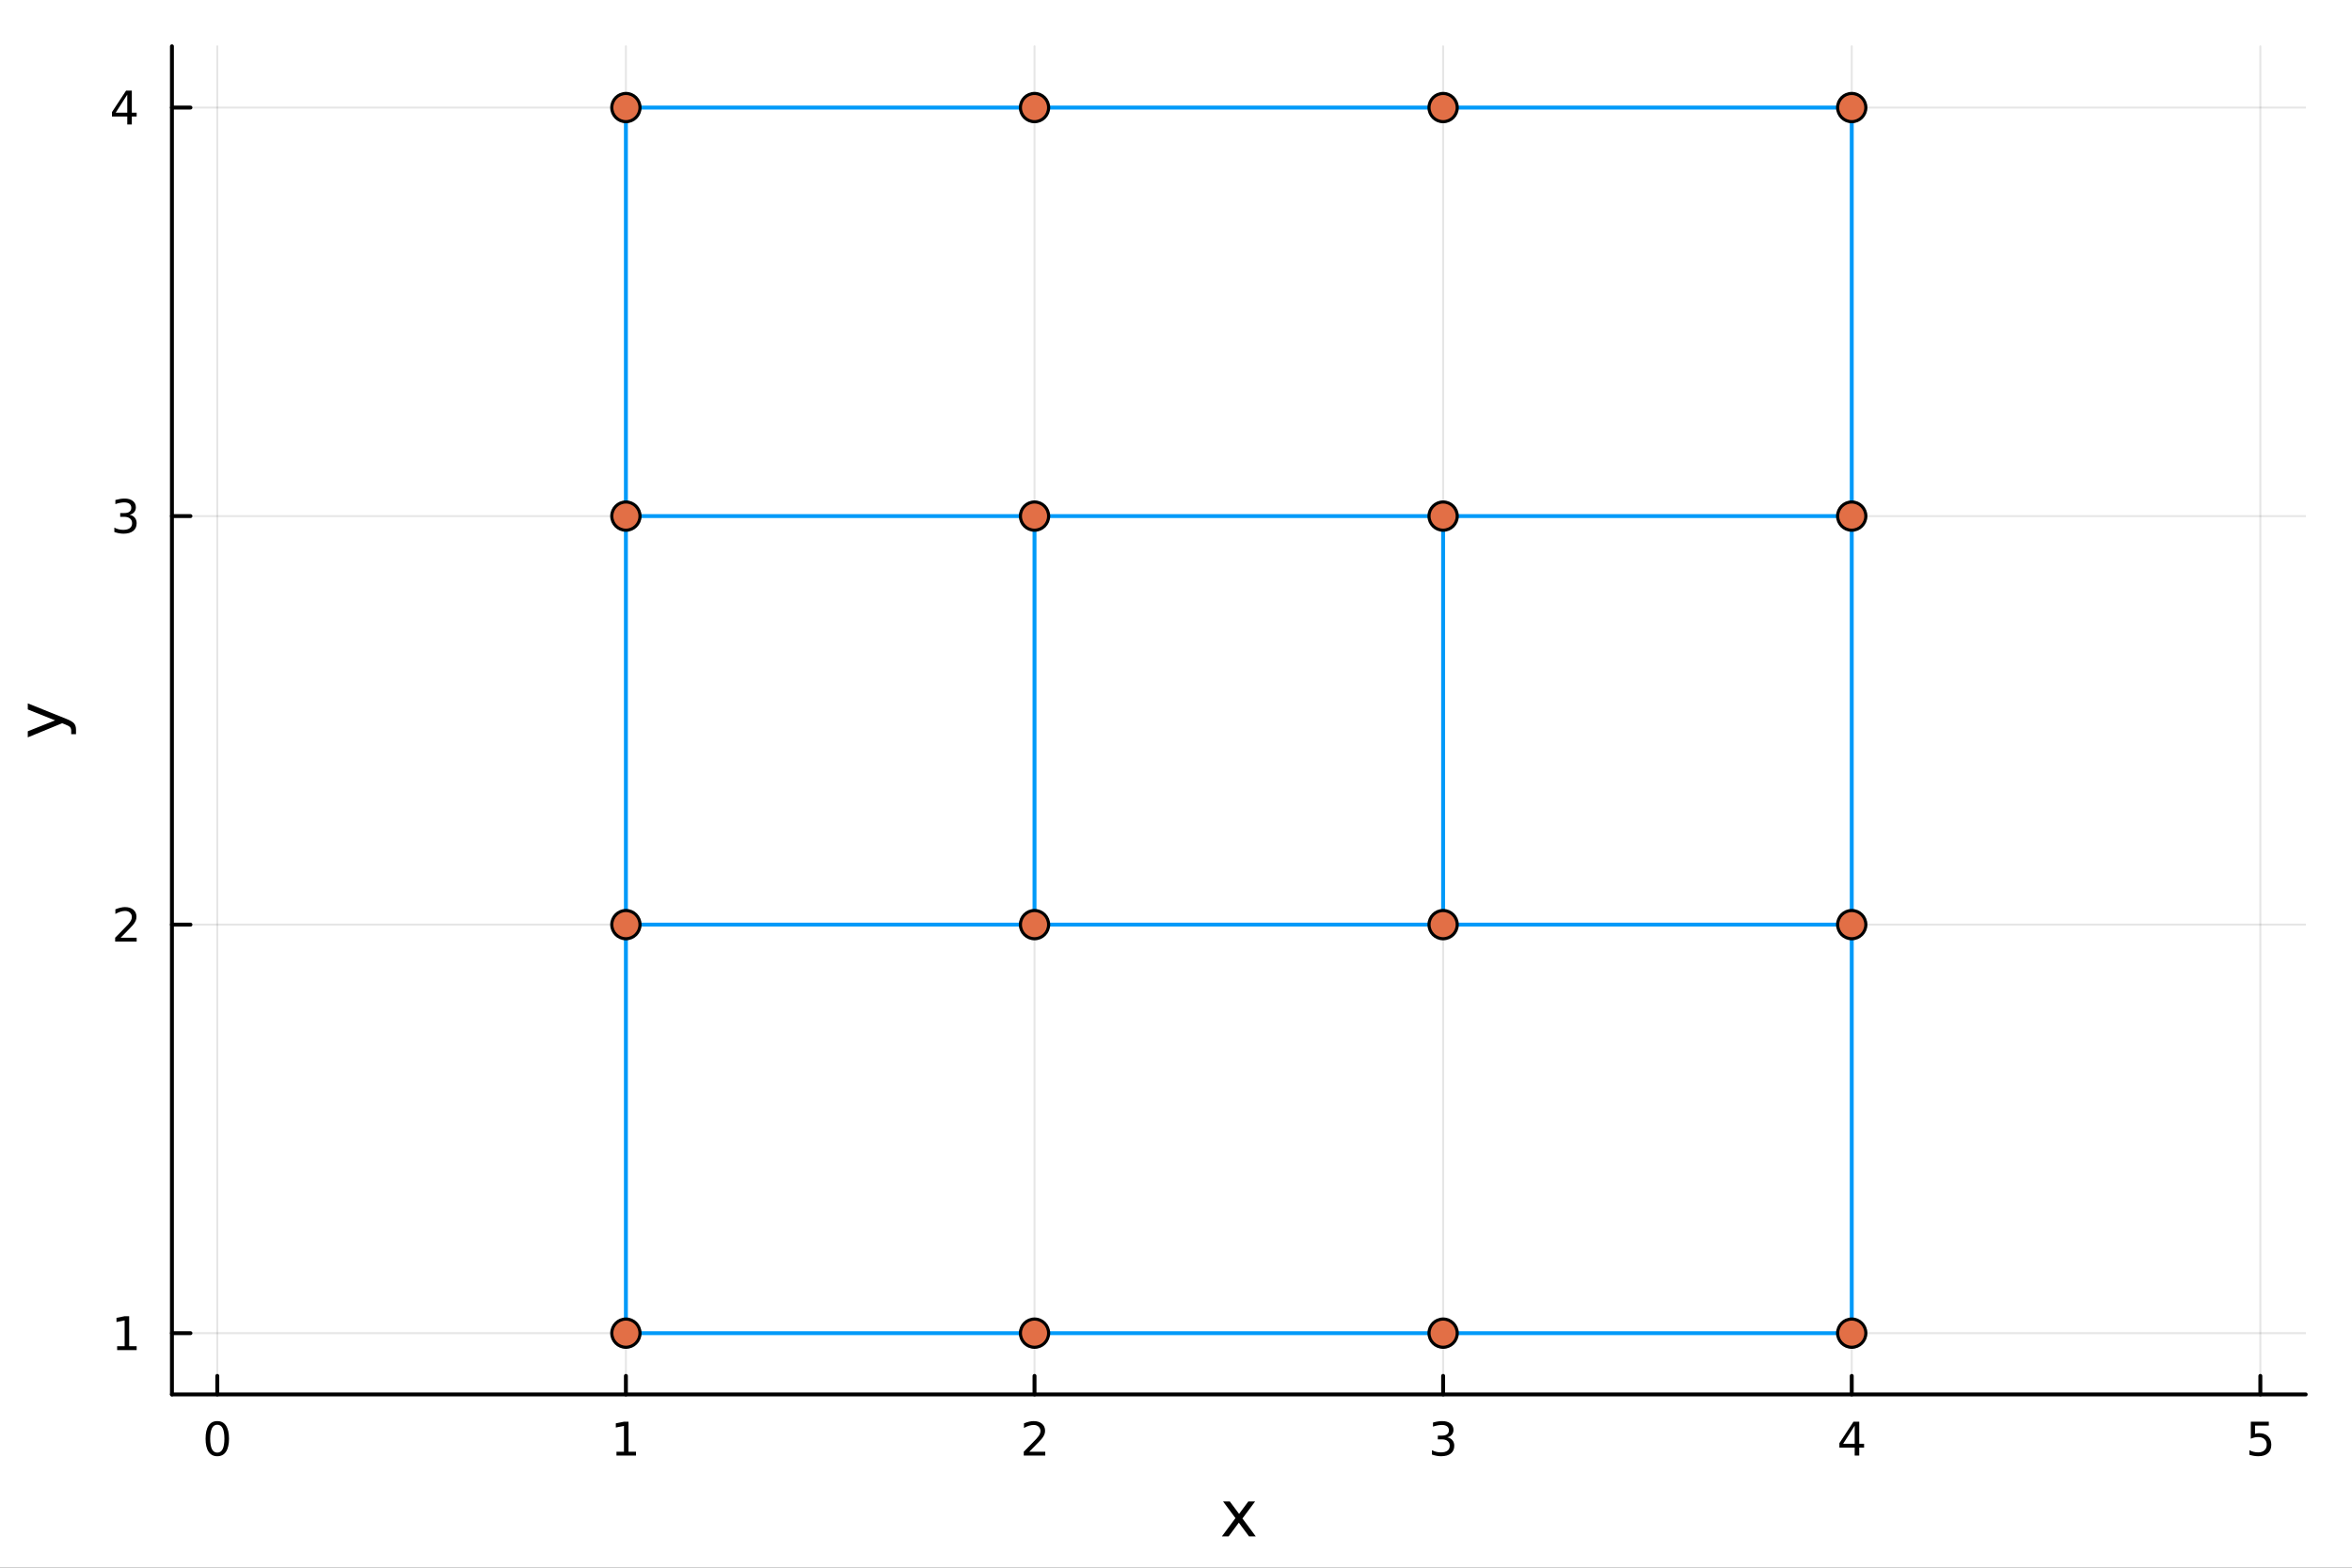 <?xml version="1.0" encoding="utf-8"?>
<svg xmlns="http://www.w3.org/2000/svg" xmlns:xlink="http://www.w3.org/1999/xlink" width="600" height="400" viewBox="0 0 2400 1600">
<rect x="0" y="0" width="2400" height="1600" fill="#333333" stroke="none"/>
<defs>
  <clipPath id="clip770">
    <rect x="0" y="0" width="2400" height="1600"/>
  </clipPath>
</defs>
<path clip-path="url(#clip770)" d="M0 1600 L2400 1600 L2400 0 L0 0  Z" fill="#ffffff" fill-rule="evenodd" fill-opacity="1"/>
<defs>
  <clipPath id="clip771">
    <rect x="480" y="0" width="1681" height="1600"/>
  </clipPath>
</defs>
<path clip-path="url(#clip770)" d="M175.445 1423.18 L2352.76 1423.18 L2352.76 47.244 L175.445 47.244  Z" fill="#ffffff" fill-rule="evenodd" fill-opacity="1"/>
<defs>
  <clipPath id="clip772">
    <rect x="175" y="47" width="2178" height="1377"/>
  </clipPath>
</defs>
<polyline clip-path="url(#clip772)" style="stroke:#000000; stroke-linecap:round; stroke-linejoin:round; stroke-width:2; stroke-opacity:0.1; fill:none" points="221.725,1423.18 221.725,47.244 "/>
<polyline clip-path="url(#clip772)" style="stroke:#000000; stroke-linecap:round; stroke-linejoin:round; stroke-width:2; stroke-opacity:0.1; fill:none" points="638.675,1423.18 638.675,47.244 "/>
<polyline clip-path="url(#clip772)" style="stroke:#000000; stroke-linecap:round; stroke-linejoin:round; stroke-width:2; stroke-opacity:0.1; fill:none" points="1055.63,1423.18 1055.63,47.244 "/>
<polyline clip-path="url(#clip772)" style="stroke:#000000; stroke-linecap:round; stroke-linejoin:round; stroke-width:2; stroke-opacity:0.1; fill:none" points="1472.58,1423.18 1472.58,47.244 "/>
<polyline clip-path="url(#clip772)" style="stroke:#000000; stroke-linecap:round; stroke-linejoin:round; stroke-width:2; stroke-opacity:0.1; fill:none" points="1889.53,1423.18 1889.53,47.244 "/>
<polyline clip-path="url(#clip772)" style="stroke:#000000; stroke-linecap:round; stroke-linejoin:round; stroke-width:2; stroke-opacity:0.1; fill:none" points="2306.48,1423.18 2306.48,47.244 "/>
<polyline clip-path="url(#clip770)" style="stroke:#000000; stroke-linecap:round; stroke-linejoin:round; stroke-width:4; stroke-opacity:1; fill:none" points="175.445,1423.18 2352.76,1423.18 "/>
<polyline clip-path="url(#clip770)" style="stroke:#000000; stroke-linecap:round; stroke-linejoin:round; stroke-width:4; stroke-opacity:1; fill:none" points="221.725,1423.18 221.725,1404.28 "/>
<polyline clip-path="url(#clip770)" style="stroke:#000000; stroke-linecap:round; stroke-linejoin:round; stroke-width:4; stroke-opacity:1; fill:none" points="638.675,1423.18 638.675,1404.28 "/>
<polyline clip-path="url(#clip770)" style="stroke:#000000; stroke-linecap:round; stroke-linejoin:round; stroke-width:4; stroke-opacity:1; fill:none" points="1055.63,1423.18 1055.63,1404.28 "/>
<polyline clip-path="url(#clip770)" style="stroke:#000000; stroke-linecap:round; stroke-linejoin:round; stroke-width:4; stroke-opacity:1; fill:none" points="1472.58,1423.18 1472.58,1404.28 "/>
<polyline clip-path="url(#clip770)" style="stroke:#000000; stroke-linecap:round; stroke-linejoin:round; stroke-width:4; stroke-opacity:1; fill:none" points="1889.53,1423.18 1889.53,1404.28 "/>
<polyline clip-path="url(#clip770)" style="stroke:#000000; stroke-linecap:round; stroke-linejoin:round; stroke-width:4; stroke-opacity:1; fill:none" points="2306.48,1423.18 2306.48,1404.28 "/>
<path clip-path="url(#clip770)" d="M221.725 1454.1 Q218.114 1454.1 216.285 1457.66 Q214.48 1461.2 214.48 1468.33 Q214.48 1475.44 216.285 1479.01 Q218.114 1482.55 221.725 1482.55 Q225.359 1482.55 227.165 1479.01 Q228.993 1475.44 228.993 1468.33 Q228.993 1461.2 227.165 1457.66 Q225.359 1454.1 221.725 1454.1 M221.725 1450.39 Q227.535 1450.39 230.591 1455 Q233.669 1459.58 233.669 1468.33 Q233.669 1477.06 230.591 1481.67 Q227.535 1486.25 221.725 1486.25 Q215.915 1486.25 212.836 1481.67 Q209.781 1477.06 209.781 1468.33 Q209.781 1459.58 212.836 1455 Q215.915 1450.39 221.725 1450.39 Z" fill="#000000" fill-rule="nonzero" fill-opacity="1" /><path clip-path="url(#clip770)" d="M629.057 1481.64 L636.696 1481.64 L636.696 1455.28 L628.386 1456.95 L628.386 1452.69 L636.65 1451.02 L641.326 1451.02 L641.326 1481.64 L648.965 1481.64 L648.965 1485.58 L629.057 1485.58 L629.057 1481.64 Z" fill="#000000" fill-rule="nonzero" fill-opacity="1" /><path clip-path="url(#clip770)" d="M1050.28 1481.64 L1066.6 1481.64 L1066.6 1485.58 L1044.65 1485.58 L1044.65 1481.64 Q1047.32 1478.89 1051.9 1474.26 Q1056.51 1469.61 1057.69 1468.27 Q1059.93 1465.74 1060.81 1464.01 Q1061.71 1462.25 1061.71 1460.56 Q1061.71 1457.8 1059.77 1456.07 Q1057.85 1454.33 1054.75 1454.33 Q1052.55 1454.33 1050.09 1455.09 Q1047.66 1455.86 1044.88 1457.41 L1044.88 1452.69 Q1047.71 1451.55 1050.16 1450.97 Q1052.62 1450.39 1054.65 1450.39 Q1060.02 1450.39 1063.22 1453.08 Q1066.41 1455.77 1066.41 1460.26 Q1066.41 1462.39 1065.6 1464.31 Q1064.82 1466.2 1062.71 1468.8 Q1062.13 1469.47 1059.03 1472.69 Q1055.93 1475.88 1050.28 1481.64 Z" fill="#000000" fill-rule="nonzero" fill-opacity="1" /><path clip-path="url(#clip770)" d="M1476.82 1466.95 Q1480.18 1467.66 1482.05 1469.93 Q1483.95 1472.2 1483.95 1475.53 Q1483.95 1480.65 1480.43 1483.45 Q1476.92 1486.25 1470.43 1486.25 Q1468.26 1486.25 1465.94 1485.81 Q1463.65 1485.39 1461.2 1484.54 L1461.2 1480.02 Q1463.14 1481.16 1465.46 1481.74 Q1467.77 1482.32 1470.3 1482.32 Q1474.69 1482.32 1476.99 1480.58 Q1479.3 1478.84 1479.3 1475.53 Q1479.3 1472.48 1477.15 1470.77 Q1475.02 1469.03 1471.2 1469.03 L1467.17 1469.03 L1467.17 1465.19 L1471.38 1465.19 Q1474.83 1465.19 1476.66 1463.82 Q1478.49 1462.43 1478.49 1459.84 Q1478.49 1457.18 1476.59 1455.77 Q1474.72 1454.33 1471.2 1454.33 Q1469.28 1454.33 1467.08 1454.75 Q1464.88 1455.16 1462.24 1456.04 L1462.24 1451.88 Q1464.9 1451.14 1467.22 1450.77 Q1469.55 1450.39 1471.62 1450.39 Q1476.94 1450.39 1480.04 1452.83 Q1483.14 1455.23 1483.14 1459.35 Q1483.14 1462.22 1481.5 1464.21 Q1479.86 1466.18 1476.82 1466.95 Z" fill="#000000" fill-rule="nonzero" fill-opacity="1" /><path clip-path="url(#clip770)" d="M1892.54 1455.09 L1880.73 1473.54 L1892.54 1473.54 L1892.54 1455.09 M1891.31 1451.02 L1897.19 1451.02 L1897.19 1473.54 L1902.12 1473.54 L1902.12 1477.43 L1897.19 1477.43 L1897.19 1485.58 L1892.54 1485.58 L1892.54 1477.43 L1876.93 1477.43 L1876.93 1472.92 L1891.31 1451.02 Z" fill="#000000" fill-rule="nonzero" fill-opacity="1" /><path clip-path="url(#clip770)" d="M2296.75 1451.02 L2315.11 1451.02 L2315.11 1454.96 L2301.04 1454.96 L2301.04 1463.43 Q2302.05 1463.08 2303.07 1462.92 Q2304.09 1462.73 2305.11 1462.73 Q2310.9 1462.73 2314.28 1465.9 Q2317.66 1469.08 2317.66 1474.49 Q2317.66 1480.07 2314.18 1483.17 Q2310.71 1486.25 2304.39 1486.25 Q2302.22 1486.25 2299.95 1485.88 Q2297.7 1485.51 2295.3 1484.77 L2295.3 1480.07 Q2297.38 1481.2 2299.6 1481.76 Q2301.82 1482.32 2304.3 1482.32 Q2308.3 1482.32 2310.64 1480.21 Q2312.98 1478.1 2312.98 1474.49 Q2312.98 1470.88 2310.64 1468.77 Q2308.3 1466.67 2304.3 1466.67 Q2302.43 1466.67 2300.55 1467.08 Q2298.7 1467.5 2296.75 1468.38 L2296.75 1451.02 Z" fill="#000000" fill-rule="nonzero" fill-opacity="1" /><path clip-path="url(#clip770)" d="M1280.72 1532.4 L1267.82 1549.74 L1281.38 1568.04 L1274.48 1568.04 L1264.1 1554.04 L1253.72 1568.04 L1246.82 1568.04 L1260.66 1549.39 L1248 1532.4 L1254.9 1532.4 L1264.36 1545.1 L1273.81 1532.4 L1280.72 1532.4 Z" fill="#000000" fill-rule="nonzero" fill-opacity="1" /><polyline clip-path="url(#clip772)" style="stroke:#000000; stroke-linecap:round; stroke-linejoin:round; stroke-width:2; stroke-opacity:0.1; fill:none" points="175.445,1360.64 2352.76,1360.64 "/>
<polyline clip-path="url(#clip772)" style="stroke:#000000; stroke-linecap:round; stroke-linejoin:round; stroke-width:2; stroke-opacity:0.1; fill:none" points="175.445,943.687 2352.76,943.687 "/>
<polyline clip-path="url(#clip772)" style="stroke:#000000; stroke-linecap:round; stroke-linejoin:round; stroke-width:2; stroke-opacity:0.1; fill:none" points="175.445,526.737 2352.76,526.737 "/>
<polyline clip-path="url(#clip772)" style="stroke:#000000; stroke-linecap:round; stroke-linejoin:round; stroke-width:2; stroke-opacity:0.1; fill:none" points="175.445,109.787 2352.76,109.787 "/>
<polyline clip-path="url(#clip770)" style="stroke:#000000; stroke-linecap:round; stroke-linejoin:round; stroke-width:4; stroke-opacity:1; fill:none" points="175.445,1423.18 175.445,47.244 "/>
<polyline clip-path="url(#clip770)" style="stroke:#000000; stroke-linecap:round; stroke-linejoin:round; stroke-width:4; stroke-opacity:1; fill:none" points="175.445,1360.64 194.343,1360.64 "/>
<polyline clip-path="url(#clip770)" style="stroke:#000000; stroke-linecap:round; stroke-linejoin:round; stroke-width:4; stroke-opacity:1; fill:none" points="175.445,943.687 194.343,943.687 "/>
<polyline clip-path="url(#clip770)" style="stroke:#000000; stroke-linecap:round; stroke-linejoin:round; stroke-width:4; stroke-opacity:1; fill:none" points="175.445,526.737 194.343,526.737 "/>
<polyline clip-path="url(#clip770)" style="stroke:#000000; stroke-linecap:round; stroke-linejoin:round; stroke-width:4; stroke-opacity:1; fill:none" points="175.445,109.787 194.343,109.787 "/>
<path clip-path="url(#clip770)" d="M119.538 1373.98 L127.177 1373.98 L127.177 1347.62 L118.867 1349.28 L118.867 1345.02 L127.13 1343.36 L131.806 1343.36 L131.806 1373.98 L139.445 1373.98 L139.445 1377.92 L119.538 1377.92 L119.538 1373.98 Z" fill="#000000" fill-rule="nonzero" fill-opacity="1" /><path clip-path="url(#clip770)" d="M123.126 957.032 L139.445 957.032 L139.445 960.967 L117.501 960.967 L117.501 957.032 Q120.163 954.277 124.746 949.648 Q129.353 944.995 130.533 943.652 Q132.779 941.129 133.658 939.393 Q134.561 937.634 134.561 935.944 Q134.561 933.189 132.617 931.453 Q130.695 929.717 127.593 929.717 Q125.394 929.717 122.941 930.481 Q120.51 931.245 117.732 932.796 L117.732 928.074 Q120.556 926.939 123.01 926.361 Q125.464 925.782 127.501 925.782 Q132.871 925.782 136.066 928.467 Q139.26 931.152 139.26 935.643 Q139.26 937.773 138.45 939.694 Q137.663 941.592 135.556 944.185 Q134.978 944.856 131.876 948.074 Q128.774 951.268 123.126 957.032 Z" fill="#000000" fill-rule="nonzero" fill-opacity="1" /><path clip-path="url(#clip770)" d="M132.316 525.383 Q135.672 526.1 137.547 528.369 Q139.445 530.637 139.445 533.971 Q139.445 539.086 135.927 541.887 Q132.408 544.688 125.927 544.688 Q123.751 544.688 121.436 544.248 Q119.144 543.832 116.691 542.975 L116.691 538.461 Q118.635 539.596 120.95 540.174 Q123.265 540.753 125.788 540.753 Q130.186 540.753 132.478 539.017 Q134.792 537.281 134.792 533.971 Q134.792 530.915 132.64 529.202 Q130.51 527.466 126.691 527.466 L122.663 527.466 L122.663 523.623 L126.876 523.623 Q130.325 523.623 132.154 522.258 Q133.982 520.869 133.982 518.276 Q133.982 515.614 132.084 514.202 Q130.209 512.767 126.691 512.767 Q124.769 512.767 122.57 513.184 Q120.371 513.6 117.732 514.48 L117.732 510.313 Q120.394 509.573 122.709 509.202 Q125.047 508.832 127.107 508.832 Q132.431 508.832 135.533 511.262 Q138.635 513.67 138.635 517.79 Q138.635 520.66 136.992 522.651 Q135.348 524.619 132.316 525.383 Z" fill="#000000" fill-rule="nonzero" fill-opacity="1" /><path clip-path="url(#clip770)" d="M129.862 96.581 L118.056 115.03 L129.862 115.03 L129.862 96.581 M128.635 92.507 L134.515 92.507 L134.515 115.03 L139.445 115.03 L139.445 118.919 L134.515 118.919 L134.515 127.067 L129.862 127.067 L129.862 118.919 L114.26 118.919 L114.26 114.405 L128.635 92.507 Z" fill="#000000" fill-rule="nonzero" fill-opacity="1" /><path clip-path="url(#clip770)" d="M67.314 733.525 Q73.68 736.008 75.622 738.363 Q77.563 740.718 77.563 744.665 L77.563 749.344 L72.662 749.344 L72.662 745.906 Q72.662 743.487 71.516 742.151 Q70.37 740.814 66.105 739.191 L63.431 738.14 L28.356 752.559 L28.356 746.352 L56.238 735.212 L28.356 724.072 L28.356 717.865 L67.314 733.525 Z" fill="#000000" fill-rule="nonzero" fill-opacity="1" /><polyline clip-path="url(#clip772)" style="stroke:#009af9; stroke-linecap:round; stroke-linejoin:round; stroke-width:4; stroke-opacity:1; fill:none" points="638.675,1360.64 638.675,943.687 "/>
<polyline clip-path="url(#clip772)" style="stroke:#009af9; stroke-linecap:round; stroke-linejoin:round; stroke-width:4; stroke-opacity:1; fill:none" points="638.675,1360.64 1055.63,1360.64 "/>
<polyline clip-path="url(#clip772)" style="stroke:#009af9; stroke-linecap:round; stroke-linejoin:round; stroke-width:4; stroke-opacity:1; fill:none" points="638.675,943.687 638.675,526.737 "/>
<polyline clip-path="url(#clip772)" style="stroke:#009af9; stroke-linecap:round; stroke-linejoin:round; stroke-width:4; stroke-opacity:1; fill:none" points="638.675,943.687 1055.63,943.687 "/>
<polyline clip-path="url(#clip772)" style="stroke:#009af9; stroke-linecap:round; stroke-linejoin:round; stroke-width:4; stroke-opacity:1; fill:none" points="638.675,526.737 638.675,109.787 "/>
<polyline clip-path="url(#clip772)" style="stroke:#009af9; stroke-linecap:round; stroke-linejoin:round; stroke-width:4; stroke-opacity:1; fill:none" points="638.675,526.737 1055.63,526.737 "/>
<polyline clip-path="url(#clip772)" style="stroke:#009af9; stroke-linecap:round; stroke-linejoin:round; stroke-width:4; stroke-opacity:1; fill:none" points="638.675,109.787 1055.63,109.787 "/>
<polyline clip-path="url(#clip772)" style="stroke:#009af9; stroke-linecap:round; stroke-linejoin:round; stroke-width:4; stroke-opacity:1; fill:none" points="1055.63,1360.64 1472.58,1360.64 "/>
<polyline clip-path="url(#clip772)" style="stroke:#009af9; stroke-linecap:round; stroke-linejoin:round; stroke-width:4; stroke-opacity:1; fill:none" points="1055.63,943.687 1055.63,526.737 "/>
<polyline clip-path="url(#clip772)" style="stroke:#009af9; stroke-linecap:round; stroke-linejoin:round; stroke-width:4; stroke-opacity:1; fill:none" points="1055.63,943.687 1472.58,943.687 "/>
<polyline clip-path="url(#clip772)" style="stroke:#009af9; stroke-linecap:round; stroke-linejoin:round; stroke-width:4; stroke-opacity:1; fill:none" points="1055.63,526.737 1472.58,526.737 "/>
<polyline clip-path="url(#clip772)" style="stroke:#009af9; stroke-linecap:round; stroke-linejoin:round; stroke-width:4; stroke-opacity:1; fill:none" points="1055.63,109.787 1472.58,109.787 "/>
<polyline clip-path="url(#clip772)" style="stroke:#009af9; stroke-linecap:round; stroke-linejoin:round; stroke-width:4; stroke-opacity:1; fill:none" points="1472.58,1360.64 1889.53,1360.64 "/>
<polyline clip-path="url(#clip772)" style="stroke:#009af9; stroke-linecap:round; stroke-linejoin:round; stroke-width:4; stroke-opacity:1; fill:none" points="1472.58,943.687 1472.58,526.737 "/>
<polyline clip-path="url(#clip772)" style="stroke:#009af9; stroke-linecap:round; stroke-linejoin:round; stroke-width:4; stroke-opacity:1; fill:none" points="1472.58,943.687 1889.53,943.687 "/>
<polyline clip-path="url(#clip772)" style="stroke:#009af9; stroke-linecap:round; stroke-linejoin:round; stroke-width:4; stroke-opacity:1; fill:none" points="1472.58,526.737 1889.53,526.737 "/>
<polyline clip-path="url(#clip772)" style="stroke:#009af9; stroke-linecap:round; stroke-linejoin:round; stroke-width:4; stroke-opacity:1; fill:none" points="1472.58,109.787 1889.53,109.787 "/>
<polyline clip-path="url(#clip772)" style="stroke:#009af9; stroke-linecap:round; stroke-linejoin:round; stroke-width:4; stroke-opacity:1; fill:none" points="1889.53,1360.64 1889.53,943.687 "/>
<polyline clip-path="url(#clip772)" style="stroke:#009af9; stroke-linecap:round; stroke-linejoin:round; stroke-width:4; stroke-opacity:1; fill:none" points="1889.53,943.687 1889.53,526.737 "/>
<polyline clip-path="url(#clip772)" style="stroke:#009af9; stroke-linecap:round; stroke-linejoin:round; stroke-width:4; stroke-opacity:1; fill:none" points="1889.53,526.737 1889.53,109.787 "/>
<circle clip-path="url(#clip772)" cx="638.675" cy="1360.64" r="14.4" fill="#e26f46" fill-rule="evenodd" fill-opacity="1" stroke="#000000" stroke-opacity="1" stroke-width="3.2"/>
<circle clip-path="url(#clip772)" cx="638.675" cy="943.687" r="14.4" fill="#e26f46" fill-rule="evenodd" fill-opacity="1" stroke="#000000" stroke-opacity="1" stroke-width="3.2"/>
<circle clip-path="url(#clip772)" cx="638.675" cy="526.737" r="14.4" fill="#e26f46" fill-rule="evenodd" fill-opacity="1" stroke="#000000" stroke-opacity="1" stroke-width="3.2"/>
<circle clip-path="url(#clip772)" cx="638.675" cy="109.787" r="14.4" fill="#e26f46" fill-rule="evenodd" fill-opacity="1" stroke="#000000" stroke-opacity="1" stroke-width="3.2"/>
<circle clip-path="url(#clip772)" cx="1055.63" cy="1360.64" r="14.4" fill="#e26f46" fill-rule="evenodd" fill-opacity="1" stroke="#000000" stroke-opacity="1" stroke-width="3.2"/>
<circle clip-path="url(#clip772)" cx="1055.63" cy="943.687" r="14.4" fill="#e26f46" fill-rule="evenodd" fill-opacity="1" stroke="#000000" stroke-opacity="1" stroke-width="3.2"/>
<circle clip-path="url(#clip772)" cx="1055.63" cy="526.737" r="14.4" fill="#e26f46" fill-rule="evenodd" fill-opacity="1" stroke="#000000" stroke-opacity="1" stroke-width="3.2"/>
<circle clip-path="url(#clip772)" cx="1055.63" cy="109.787" r="14.4" fill="#e26f46" fill-rule="evenodd" fill-opacity="1" stroke="#000000" stroke-opacity="1" stroke-width="3.2"/>
<circle clip-path="url(#clip772)" cx="1472.58" cy="1360.64" r="14.4" fill="#e26f46" fill-rule="evenodd" fill-opacity="1" stroke="#000000" stroke-opacity="1" stroke-width="3.2"/>
<circle clip-path="url(#clip772)" cx="1472.58" cy="943.687" r="14.4" fill="#e26f46" fill-rule="evenodd" fill-opacity="1" stroke="#000000" stroke-opacity="1" stroke-width="3.2"/>
<circle clip-path="url(#clip772)" cx="1472.58" cy="526.737" r="14.4" fill="#e26f46" fill-rule="evenodd" fill-opacity="1" stroke="#000000" stroke-opacity="1" stroke-width="3.2"/>
<circle clip-path="url(#clip772)" cx="1472.58" cy="109.787" r="14.4" fill="#e26f46" fill-rule="evenodd" fill-opacity="1" stroke="#000000" stroke-opacity="1" stroke-width="3.2"/>
<circle clip-path="url(#clip772)" cx="1889.53" cy="1360.64" r="14.4" fill="#e26f46" fill-rule="evenodd" fill-opacity="1" stroke="#000000" stroke-opacity="1" stroke-width="3.2"/>
<circle clip-path="url(#clip772)" cx="1889.53" cy="943.687" r="14.4" fill="#e26f46" fill-rule="evenodd" fill-opacity="1" stroke="#000000" stroke-opacity="1" stroke-width="3.2"/>
<circle clip-path="url(#clip772)" cx="1889.53" cy="526.737" r="14.4" fill="#e26f46" fill-rule="evenodd" fill-opacity="1" stroke="#000000" stroke-opacity="1" stroke-width="3.2"/>
<circle clip-path="url(#clip772)" cx="1889.53" cy="109.787" r="14.4" fill="#e26f46" fill-rule="evenodd" fill-opacity="1" stroke="#000000" stroke-opacity="1" stroke-width="3.2"/>
</svg>
